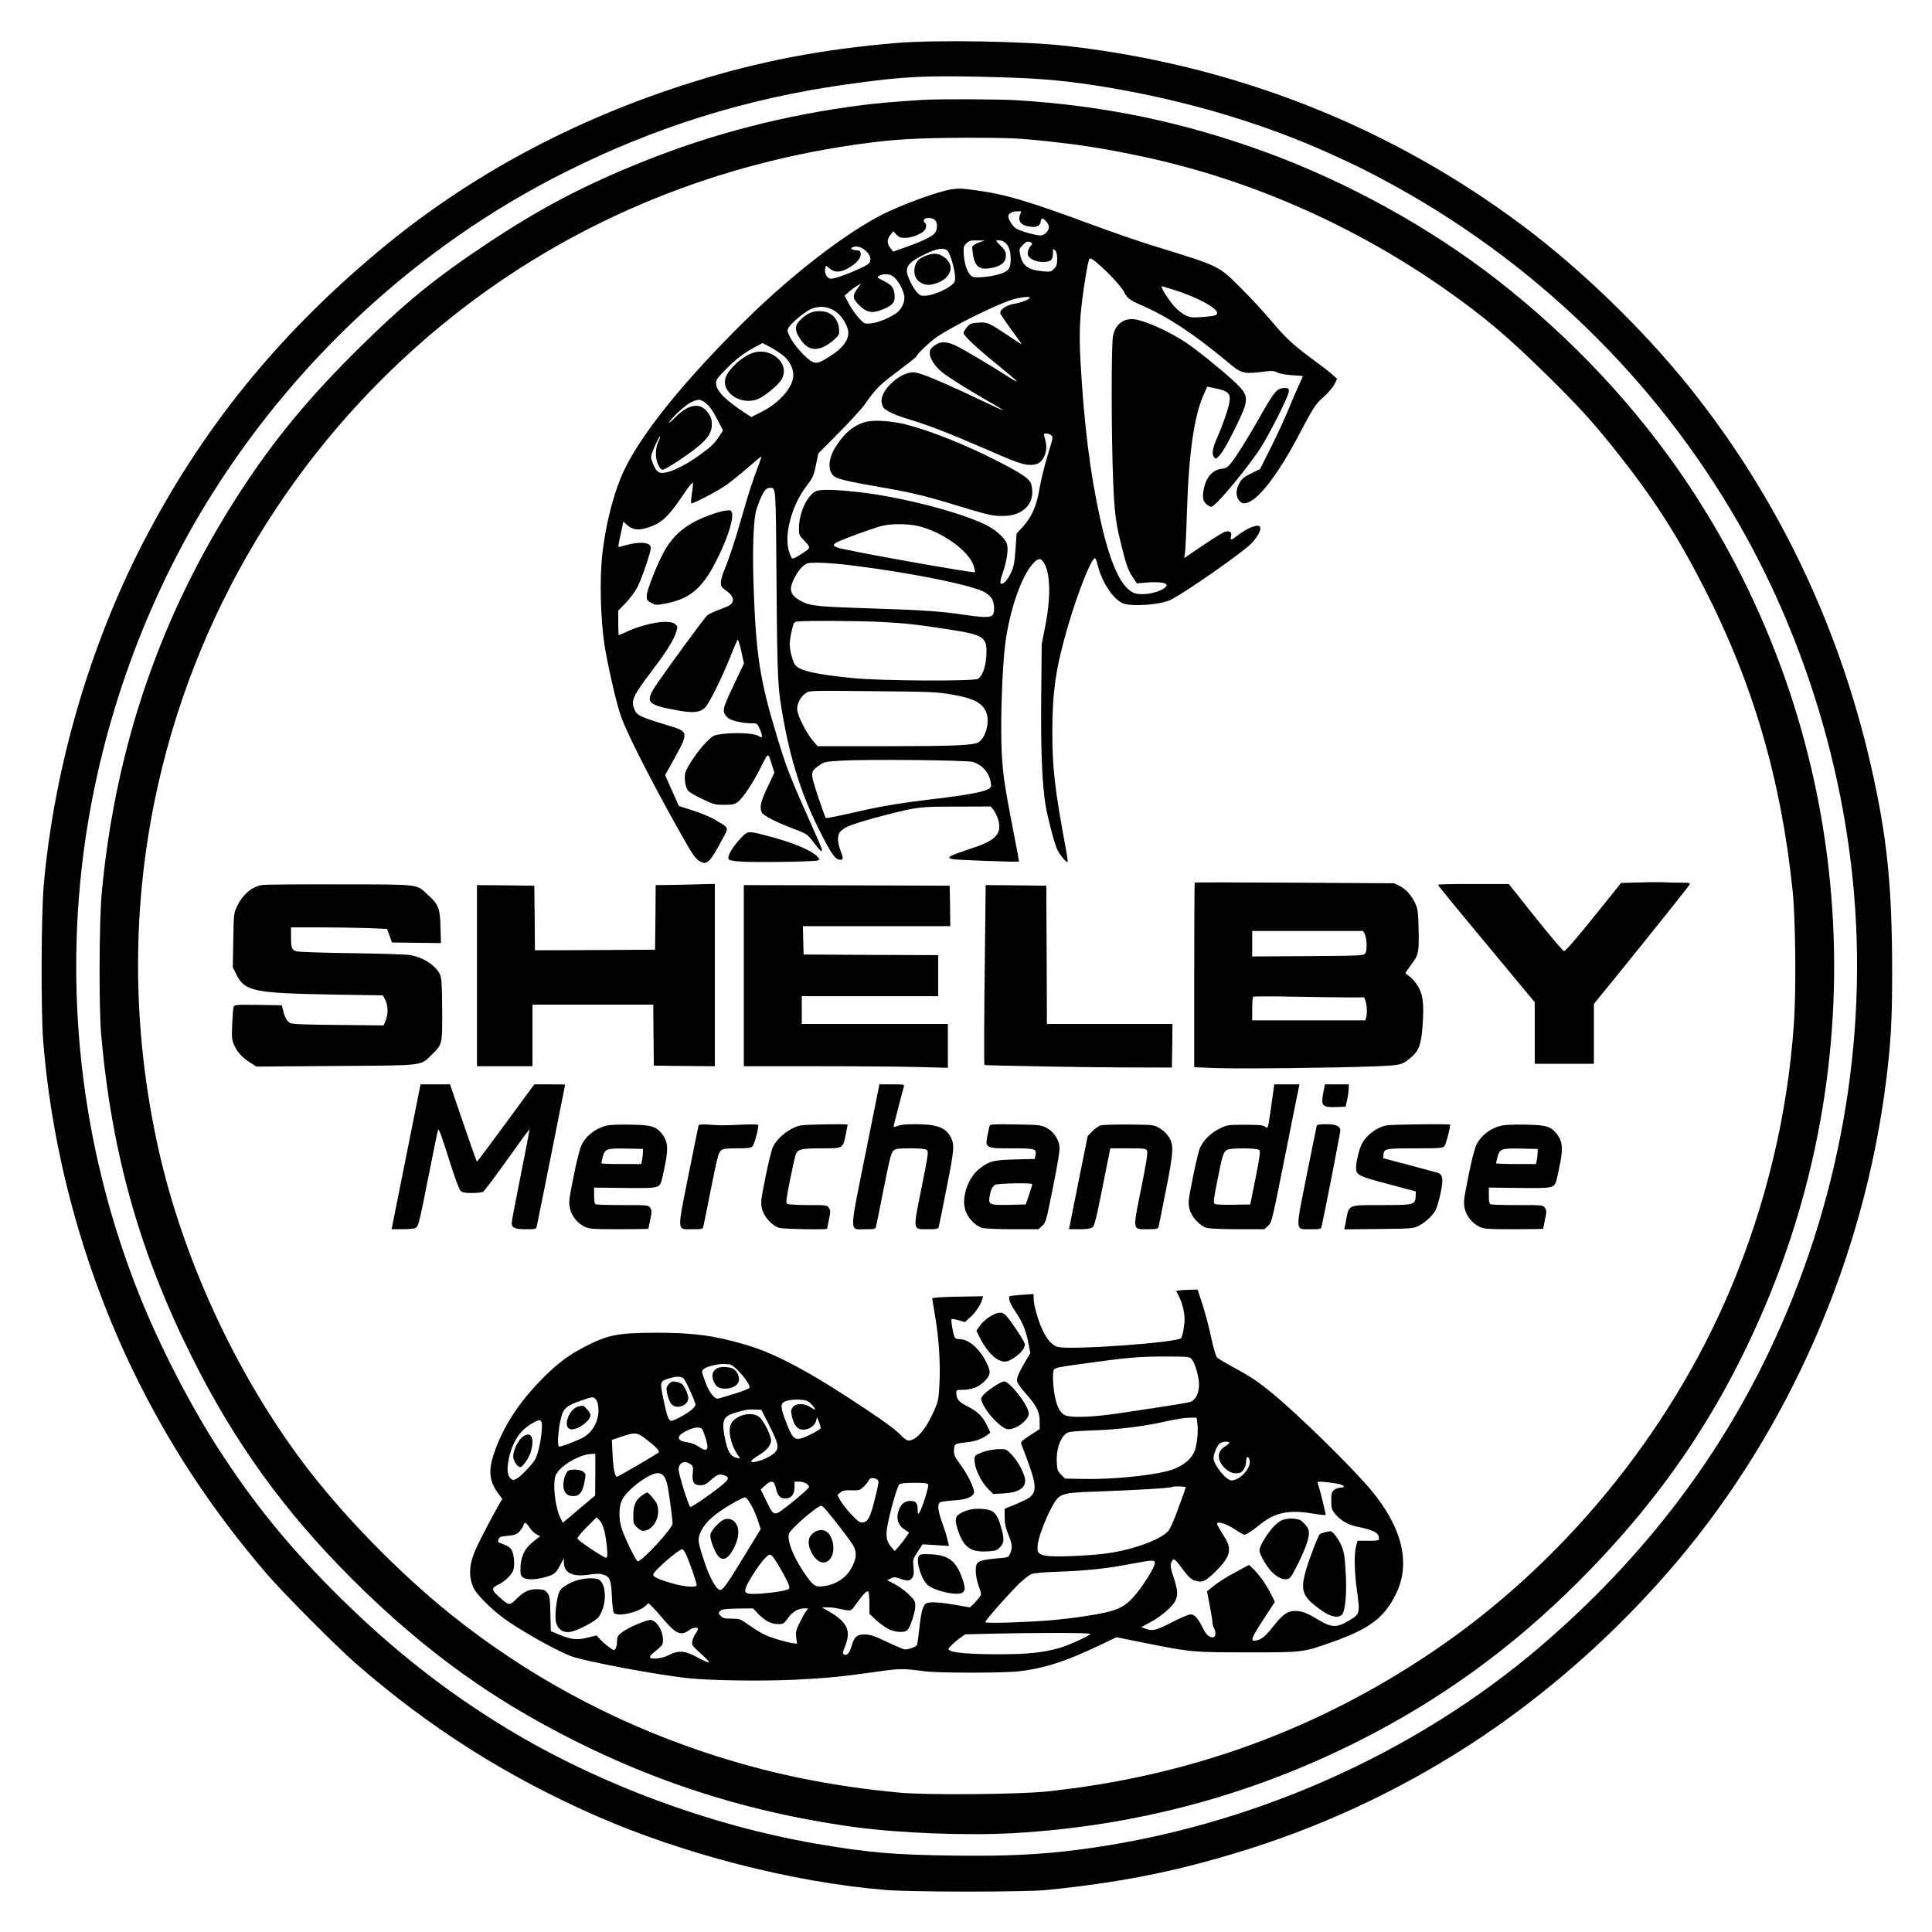 <?xml version="1.0" standalone="no"?>
<!DOCTYPE svg PUBLIC "-//W3C//DTD SVG 20010904//EN"
 "http://www.w3.org/TR/2001/REC-SVG-20010904/DTD/svg10.dtd">
<svg version="1.0" xmlns="http://www.w3.org/2000/svg"
 width="1600pt" height="1600pt" viewBox="0 0 1600 1600"
 preserveAspectRatio="xMidYMid meet">
<g transform="translate(0,1600) scale(0.1,-0.1)"
fill="#000000" stroke="none">
<path d="M7425 15644 c-614 -51 -1141 -152 -1695 -326 -978 -306 -1853 -777
-2595 -1398 -847 -708 -1470 -1482 -1956 -2425 -439 -855 -728 -1850 -816
-2815 -22 -244 -25 -1052 -5 -1305 75 -930 332 -1873 743 -2725 297 -613 655
-1157 1113 -1690 133 -154 570 -594 728 -732 605 -529 1244 -935 1983 -1261
731 -322 1643 -556 2410 -619 217 -18 1162 -18 1335 0 591 60 1037 147 1554
303 688 206 1334 504 1936 892 631 407 1225 930 1726 1522 935 1105 1551 2520
1734 3984 39 309 50 502 50 896 0 718 -42 1127 -176 1715 -267 1168 -780 2235
-1508 3140 -381 473 -879 956 -1357 1317 -1106 833 -2397 1344 -3799 1503
-343 39 -1074 51 -1405 24z m865 -284 c348 -10 560 -30 890 -85 649 -109 1280
-297 1825 -543 213 -96 281 -130 445 -217 1235 -658 2254 -1642 2946 -2845
513 -892 845 -1928 948 -2960 133 -1323 -111 -2691 -701 -3920 -438 -913
-1063 -1718 -1874 -2415 -1058 -909 -2436 -1515 -3849 -1695 -316 -40 -595
-53 -1030 -47 -489 6 -703 25 -1130 98 -878 151 -1811 498 -2560 953 -497 301
-933 643 -1369 1071 -418 411 -721 780 -1021 1245 -239 370 -491 861 -658
1280 -461 1158 -619 2409 -462 3645 130 1013 482 2024 1007 2888 720 1185
1766 2153 2988 2764 740 371 1494 606 2311 722 492 70 675 79 1294 61z"/>
<path d="M7645 15173 c-236 -15 -365 -26 -501 -43 -636 -81 -1230 -233 -1810
-465 -497 -199 -865 -392 -1304 -685 -424 -282 -671 -483 -1044 -850 -421
-414 -712 -765 -998 -1205 -652 -1002 -1031 -2100 -1145 -3315 -22 -233 -25
-956 -5 -1180 88 -986 319 -1806 757 -2680 351 -701 762 -1269 1319 -1825 496
-495 985 -870 1536 -1177 833 -465 1677 -748 2620 -878 380 -52 937 -73 1330
-51 1003 58 1961 313 2850 762 680 342 1274 773 1820 1319 695 694 1182 1414
1555 2301 939 2231 696 4781 -648 6794 -421 630 -962 1208 -1582 1690 -556
432 -1232 805 -1905 1052 -680 250 -1341 388 -2070 433 -149 9 -649 11 -775 3z
m925 -332 c365 -37 572 -69 908 -141 879 -189 1740 -569 2494 -1098 315 -222
508 -384 822 -692 276 -271 388 -394 580 -634 310 -388 514 -704 737 -1141
408 -796 640 -1593 735 -2515 24 -238 30 -822 10 -1100 -52 -754 -232 -1502
-529 -2205 -508 -1199 -1394 -2275 -2472 -3000 -960 -646 -2019 -1029 -3185
-1151 -232 -25 -997 -31 -1220 -10 -586 55 -1095 161 -1620 336 -765 256
-1469 638 -2089 1134 -440 352 -919 844 -1241 1276 -557 747 -988 1687 -1189
2590 -223 1004 -224 2028 -1 3015 344 1527 1207 2899 2440 3877 950 754 2089
1240 3325 1419 312 45 488 56 915 58 314 1 421 -3 580 -18z"/>
<path d="M7885 14433 c-109 -15 -411 -125 -581 -211 -308 -158 -745 -495
-1128 -872 -502 -494 -860 -936 -1006 -1242 -97 -204 -172 -520 -190 -793 -14
-224 1 -528 35 -710 38 -205 93 -438 127 -535 51 -145 241 -520 485 -955 111
-198 133 -229 174 -251 56 -28 78 -6 182 187 54 100 58 89 -58 158 -39 24
-121 58 -187 79 l-116 37 -20 45 c-11 25 -37 82 -57 128 l-37 83 72 129 c124
223 123 231 -36 279 -245 74 -268 85 -290 136 -30 74 -14 110 144 318 121 159
184 260 203 326 12 42 12 45 -12 64 -47 39 -238 8 -398 -64 -35 -16 -65 -29
-67 -29 -2 0 -4 46 -4 102 l0 101 64 66 c35 37 78 95 96 131 37 73 110 289
110 324 0 45 -88 54 -207 21 -28 -8 -54 -15 -58 -15 -7 0 -5 14 22 138 l15 72
33 -29 c45 -39 89 -45 164 -22 123 38 175 87 321 306 30 44 56 73 58 66 2 -7
-1 -47 -8 -88 -6 -41 -9 -77 -6 -81 10 -9 228 105 298 156 33 24 110 86 170
138 60 52 111 94 113 94 3 0 -7 -30 -21 -67 -50 -130 -85 -239 -139 -428 -55
-194 -108 -355 -151 -457 -13 -32 -24 -73 -24 -93 0 -31 6 -40 45 -67 70 -50
73 -103 7 -131 -20 -8 -62 -25 -93 -37 -31 -12 -65 -29 -75 -39 -22 -21 -297
-395 -401 -546 -120 -173 -108 -190 169 -240 122 -22 176 -15 218 26 34 35
135 237 210 424 28 72 55 133 59 138 4 4 17 -39 30 -95 l22 -103 -69 -145
c-97 -203 -107 -233 -93 -268 7 -15 24 -35 39 -44 35 -20 120 -38 183 -38 49
0 50 -1 69 -42 11 -24 20 -51 20 -61 0 -17 -2 -17 -32 0 -41 21 -183 28 -292
15 -77 -10 -80 -12 -133 -64 -68 -66 -170 -216 -179 -263 -9 -51 4 -123 28
-147 11 -11 63 -41 116 -66 91 -44 102 -47 179 -47 67 0 87 4 110 21 43 31
126 155 193 288 66 131 59 130 95 14 l18 -57 -56 -119 c-58 -120 -69 -171 -47
-213 13 -23 121 -79 245 -126 129 -49 132 -50 187 -125 52 -69 75 -86 62 -45
-3 12 -34 83 -67 157 -203 456 -219 497 -302 770 -142 465 -175 680 -194 1245
-11 303 -1 567 24 638 45 131 73 177 109 177 54 -1 50 43 57 -802 7 -828 9
-854 60 -1133 71 -385 177 -689 350 -1007 58 -108 84 -138 116 -138 28 0 29
10 3 78 -27 72 -27 133 3 159 12 11 33 26 46 33 40 21 194 68 339 104 256 64
266 66 573 66 l284 1 23 -28 c12 -15 30 -53 39 -83 32 -111 -19 -169 -204
-230 -210 -70 -231 -81 -175 -95 27 -7 544 -26 550 -20 2 1 -15 97 -38 211
-88 452 -101 542 -107 779 -6 243 9 634 32 814 36 277 133 558 230 664 47 51
68 49 99 -10 45 -89 47 -286 4 -499 l-31 -159 -4 -415 c-5 -456 7 -748 37
-924 20 -114 67 -292 94 -358 16 -38 72 -108 86 -108 4 0 -1 46 -12 103 -95
514 -113 673 -113 987 1 331 30 525 130 867 79 271 189 550 221 560 6 2 16
-19 22 -47 33 -143 123 -284 206 -324 69 -33 318 -16 404 28 128 65 605 399
670 470 49 54 77 107 68 131 -12 31 -106 -5 -197 -77 -46 -35 -52 -35 -44 2 8
35 -9 46 -51 36 -14 -4 -95 -54 -181 -112 l-156 -106 7 44 c3 23 11 180 16
348 15 477 60 791 140 966 l28 62 67 -14 c111 -23 130 -44 115 -125 -11 -54
-59 -193 -100 -284 -38 -85 -46 -133 -27 -160 15 -19 16 -19 51 18 41 44 189
337 207 410 19 79 3 113 -99 206 -108 99 -306 258 -392 315 -121 81 -289 159
-395 186 -104 26 -183 -23 -207 -128 -16 -69 -15 -821 1 -1217 11 -258 21
-334 71 -535 38 -152 54 -196 93 -253 l32 -48 87 7 c138 10 196 -11 136 -50
-71 -45 -200 -61 -257 -32 -104 54 -190 249 -270 611 -83 375 -134 785 -162
1290 -14 248 -8 379 26 615 28 188 41 250 54 250 33 0 246 -211 279 -276 28
-55 46 -69 150 -114 208 -90 427 -234 695 -457 136 -113 135 -113 348 -87 33
4 56 1 79 -11 19 -10 68 -19 121 -22 49 -3 89 -7 89 -8 0 -2 -15 -36 -34 -76
-19 -41 -58 -132 -87 -203 -29 -71 -93 -210 -143 -310 l-91 -181 -62 -30 c-76
-37 -89 -49 -114 -96 -25 -50 -24 -100 2 -133 26 -33 54 -33 110 2 92 59 235
256 368 507 139 264 152 285 224 349 38 34 77 79 89 105 l21 44 -40 36 c-22
20 -93 75 -159 123 -162 119 -228 180 -347 322 -55 66 -166 186 -246 266 -194
193 -166 180 -731 355 -118 36 -343 114 -500 172 -532 197 -723 254 -968 287
-111 16 -138 17 -197 9z m562 -213 c-18 -48 6 -83 66 -94 64 -13 101 0 105 37
2 15 7 27 12 27 17 0 49 -36 56 -62 7 -33 -32 -78 -69 -78 -42 0 -177 39 -206
60 -26 18 -61 74 -61 98 0 22 33 42 70 42 l38 0 -11 -30z m-699 -48 c17 -22
15 -73 -4 -100 -20 -29 -102 -69 -238 -117 l-109 -39 -23 30 c-30 37 -30 71 0
109 l24 30 26 -28 c21 -22 33 -27 73 -27 48 0 123 28 155 57 20 17 24 58 8 68
-18 11 -11 34 13 38 31 6 60 -2 75 -21z m357 -181 c-28 -10 -51 -25 -53 -34
-2 -9 2 -42 7 -73 18 -96 57 -122 153 -103 82 16 118 48 118 101 0 35 -7 47
-44 84 -43 43 -43 44 -17 44 62 0 101 -58 101 -150 0 -77 -11 -97 -63 -120
-62 -27 -219 -47 -252 -32 -37 17 -67 91 -73 179 -4 66 -3 73 21 97 23 23 34
26 89 25 l63 -1 -50 -17z m434 0 c12 -8 12 -12 -2 -26 -20 -20 -31 -59 -23
-80 11 -29 69 -55 123 -55 64 0 83 17 83 73 0 39 1 40 18 24 12 -13 17 -34 17
-72 0 -43 -5 -59 -25 -80 -24 -26 -29 -27 -93 -22 -126 11 -173 48 -191 150
-6 33 -3 41 23 67 31 31 46 36 70 21z m-1388 -54 c43 -29 64 -66 56 -99 -5
-20 -24 -33 -89 -63 -111 -51 -216 -87 -241 -83 -29 4 -52 48 -43 82 l7 27 30
-25 c41 -35 90 -34 155 4 66 37 106 84 102 119 -3 22 -8 26 -40 29 -38 3 -50
16 -25 25 27 11 56 6 88 -16z m689 -7 c26 -14 70 -161 70 -234 0 -28 -7 -40
-33 -60 -52 -40 -147 -79 -202 -84 -44 -4 -53 -1 -77 23 -37 37 -88 141 -88
180 0 46 29 76 109 119 120 63 180 78 221 56z m-453 -213 c47 -26 102 -126
103 -185 0 -45 -32 -103 -72 -129 -62 -41 -153 -77 -206 -81 -53 -5 -53 -5
-101 46 -26 29 -62 81 -81 117 l-35 66 40 36 c22 19 53 41 68 49 l28 15 -31
-42 c-43 -60 -40 -83 20 -141 63 -60 109 -66 201 -26 74 31 93 57 87 118 -6
60 -23 81 -96 117 -53 26 -53 27 -30 39 29 17 76 17 105 1z m2349 -122 c188
-61 344 -146 344 -188 0 -19 -26 -26 -131 -33 -77 -6 -92 -4 -133 16 -26 12
-68 46 -94 76 -57 67 -116 164 -99 164 2 0 53 -16 113 -35z m-1206 -60 c0 -12
-80 -44 -125 -50 -71 -10 -131 -52 -120 -83 3 -7 37 -58 77 -114 40 -55 80
-110 88 -121 18 -26 19 -26 -100 53 -163 109 -173 113 -247 108 -59 -4 -69 -7
-94 -36 -16 -18 -29 -40 -29 -50 0 -22 110 -125 293 -273 81 -66 147 -122 147
-125 0 -7 -34 12 -113 63 -113 72 -313 191 -380 225 -83 42 -140 44 -190 5
-30 -23 -37 -34 -37 -63 0 -43 43 -108 103 -157 48 -40 227 -152 394 -247 62
-35 111 -65 109 -67 -2 -2 -75 31 -162 73 -242 116 -434 200 -508 224 -58 19
-73 21 -113 11 -105 -27 -223 -148 -223 -229 0 -18 7 -43 15 -55 18 -29 102
-67 220 -102 142 -42 341 -119 598 -231 274 -120 341 -144 396 -144 57 0 86
14 109 52 28 47 34 95 18 156 -14 51 -14 52 8 52 12 0 31 -6 41 -14 18 -13 17
-19 -29 -167 -26 -85 -56 -208 -67 -274 -24 -144 -63 -234 -138 -317 l-52 -57
-9 -131 c-8 -108 -14 -142 -36 -191 -29 -63 -70 -107 -87 -90 -6 6 0 38 17 86
37 106 50 206 32 248 -18 45 -92 110 -167 148 -213 107 -712 236 -1063 274
-217 24 -325 24 -359 2 -69 -45 -126 -173 -130 -290 -2 -63 0 -68 34 -104 68
-73 68 -67 -10 -118 -38 -26 -74 -44 -79 -41 -6 3 -17 27 -26 53 -46 133 17
379 136 538 61 81 66 91 87 192 l18 88 169 170 c93 94 189 199 214 234 96 136
123 163 275 276 85 64 155 119 155 124 0 15 112 122 171 162 130 88 473 259
614 305 62 21 155 32 155 19z m-1634 -100 c53 -26 102 -89 124 -157 23 -75
-27 -153 -146 -228 -93 -59 -109 -63 -150 -44 -47 23 -148 135 -181 201 -25
52 -25 57 -11 82 24 40 145 138 191 155 63 22 116 19 173 -9z m-406 -383 c50
-42 79 -101 80 -158 0 -98 -110 -227 -263 -305 l-85 -43 -58 38 c-164 109
-234 181 -234 243 0 28 12 45 83 116 88 89 146 132 242 184 l60 32 66 -35 c37
-20 86 -52 109 -72z m-660 -379 c42 -29 68 -64 114 -153 l44 -85 -33 -50 c-40
-61 -67 -86 -170 -160 -92 -66 -194 -119 -257 -135 -66 -17 -90 -3 -118 65
-21 51 -22 61 -10 94 20 56 62 142 67 137 2 -2 -3 -19 -12 -37 -28 -53 -31
-138 -7 -192 14 -32 27 -47 40 -47 22 0 199 115 287 187 87 71 120 122 120
187 0 41 -6 61 -28 93 -65 94 -160 82 -277 -36 -33 -32 -55 -50 -49 -39 20 38
134 143 179 165 54 27 78 28 110 6z m1772 -1029 c198 -45 425 -208 462 -332 7
-26 12 -49 10 -51 -9 -10 -1090 183 -1142 205 -41 17 -35 29 27 56 62 27 252
96 326 118 77 24 222 25 317 4z m-526 -329 c495 -63 980 -162 1081 -221 24
-14 50 -39 60 -57 19 -38 22 -110 3 -131 -17 -22 -82 -20 -238 3 -176 27 -342
39 -732 51 -467 15 -533 21 -604 56 -68 33 -96 65 -96 109 0 46 55 149 98 185
35 29 40 30 133 30 53 0 186 -11 295 -25z m209 -465 c199 -10 298 -20 555 -60
315 -48 338 -63 328 -224 -6 -94 -33 -167 -70 -188 -37 -21 -810 -17 -1033 6
-314 31 -449 63 -481 111 -21 32 -44 121 -44 170 0 22 7 72 17 112 16 68 18
72 47 76 65 8 490 6 681 -3z m605 -603 c177 -31 249 -70 279 -150 29 -76 -5
-204 -64 -243 -41 -27 -192 -33 -777 -34 l-556 0 -42 48 c-50 58 -119 194
-127 249 -7 50 25 113 72 144 29 20 40 20 555 15 497 -5 532 -6 660 -29z m167
-557 c65 -19 119 -72 139 -134 9 -30 14 -61 11 -70 -14 -37 -142 -64 -497
-106 -221 -26 -390 -53 -539 -86 -64 -15 -163 -37 -220 -49 -58 -13 -108 -22
-112 -19 -4 2 -33 83 -65 180 -66 200 -66 202 13 257 38 28 50 30 170 37 211
13 1051 5 1100 -10z"/>
<path d="M7678 13886 c-61 -22 -86 -44 -99 -85 -17 -57 -2 -110 40 -138 40
-27 85 -29 143 -6 54 20 87 49 104 91 19 43 -1 91 -52 126 -43 29 -80 32 -136
12z"/>
<path d="M7189 12510 c-106 -19 -196 -92 -274 -219 -64 -107 -60 -212 10 -246
39 -18 154 -43 365 -79 242 -42 371 -72 593 -140 296 -90 332 -99 417 -99 179
-2 282 112 240 263 -12 44 -78 89 -282 193 -262 134 -555 251 -753 301 -111
28 -246 39 -316 26z"/>
<path d="M6741 13419 c-29 -6 -60 -22 -90 -47 -73 -62 -77 -100 -23 -181 55
-82 116 -100 200 -60 24 12 62 39 84 60 39 37 40 41 36 87 -10 106 -93 162
-207 141z"/>
<path d="M6228 13075 c-83 -30 -184 -122 -215 -193 -54 -127 128 -250 272
-183 53 25 154 108 182 150 88 130 -77 285 -239 226z"/>
<path d="M10589 12775 c-30 -16 -77 -86 -174 -260 -86 -152 -178 -298 -221
-351 -28 -35 -40 -42 -79 -47 -79 -8 -136 -82 -150 -193 -8 -57 2 -85 40 -110
23 -15 26 -15 49 3 66 52 293 331 384 471 77 120 232 428 235 467 2 27 -1 30
-28 32 -16 2 -42 -4 -56 -12z"/>
<path d="M5995 11769 c-22 -4 -74 -19 -115 -34 -183 -66 -291 -150 -372 -288
-59 -101 -151 -331 -152 -381 -1 -35 3 -40 38 -59 39 -20 41 -20 125 -4 221
45 324 147 463 458 76 171 103 299 65 312 -7 2 -30 0 -52 -4z"/>
<path d="M6125 9048 c-62 -69 -101 -137 -92 -161 4 -11 30 -17 99 -22 117 -9
617 -1 641 9 17 8 17 10 -4 32 -52 55 -216 122 -441 179 -137 35 -137 35 -203
-37z"/>
<path d="M9894 8691 c-2 -2 -4 -347 -4 -767 l0 -762 168 -7 c175 -8 997 1
1332 14 213 9 222 11 297 75 65 57 82 102 94 259 14 189 3 272 -47 343 -20 30
-50 62 -65 71 -16 10 -29 21 -29 25 0 4 22 36 49 72 60 79 64 100 59 302 -3
128 -7 156 -25 197 -33 72 -78 123 -131 149 l-47 23 -823 5 c-453 3 -826 3
-828 1z m1407 -423 c19 -36 23 -140 6 -163 -15 -19 -29 -20 -476 -23 l-461 -3
0 105 0 106 460 0 459 0 12 -22z m-145 -528 l142 0 11 -31 c12 -35 14 -101 5
-136 l-6 -23 -469 0 -469 0 0 93 c0 52 3 97 8 102 4 4 148 5 321 1 173 -3 378
-6 457 -6z"/>
<path d="M13585 8692 l-160 -4 -157 -196 c-182 -228 -298 -364 -315 -369 -6
-2 -112 122 -235 276 l-223 280 -292 0 c-161 1 -293 -2 -293 -6 0 -9 83 -110
507 -620 l293 -353 0 -255 0 -255 245 0 245 0 0 248 0 248 162 199 c324 400
620 770 629 788 9 16 3 17 -74 17 -46 0 -104 1 -128 3 -24 2 -116 2 -204 -1z"/>
<path d="M2175 8671 c-88 -11 -168 -80 -217 -187 -21 -45 -23 -65 -26 -272
l-4 -223 27 -54 c71 -146 139 -160 823 -172 l393 -6 20 -38 c23 -47 25 -115 3
-170 l-17 -41 -376 4 c-281 2 -382 6 -398 16 -27 15 -43 42 -58 102 l-11 45
-196 3 c-179 2 -196 1 -203 -15 -4 -10 -9 -74 -12 -143 -5 -111 -3 -131 14
-170 27 -62 67 -107 132 -148 l54 -35 656 5 c748 5 700 -1 798 95 87 85 86 81
85 370 -1 192 -5 261 -16 287 -32 76 -133 145 -247 166 -30 6 -245 13 -479 16
-234 3 -441 10 -461 15 -43 11 -49 24 -49 127 l0 72 233 0 c129 0 308 -3 399
-6 l164 -7 20 -56 20 -56 203 -3 203 -2 -4 132 c-4 157 -16 186 -102 265 -103
94 -50 88 -726 89 -327 1 -617 -1 -645 -5z"/>
<path d="M5593 8672 l-163 -2 -2 -268 -3 -267 -497 -3 -498 -2 -2 267 -3 268
-237 3 -238 2 0 -750 0 -750 230 0 230 0 0 255 0 255 500 0 500 0 2 -252 3
-253 253 -3 252 -2 0 755 0 755 -82 -2 c-46 -2 -156 -4 -245 -6z"/>
<path d="M6160 7920 l0 -750 613 0 c336 0 717 -3 845 -7 l232 -6 0 181 0 182
-605 0 -605 0 0 115 0 115 565 0 565 0 0 170 0 170 -557 2 -558 3 -3 118 -3
117 611 0 610 0 -2 168 -3 167 -852 3 -853 2 0 -750z"/>
<path d="M8157 8144 c-7 -539 -9 -964 -4 -964 42 -5 871 -20 1157 -20 l395 -1
3 180 2 181 -520 0 -520 0 -2 573 -3 572 -251 3 -251 2 -6 -526z"/>
<path d="M3363 6420 l-120 -600 89 0 c49 0 98 4 108 10 26 14 30 31 110 435
39 198 74 368 78 379 6 13 31 -57 87 -234 50 -160 87 -260 99 -272 15 -14 36
-18 94 -18 40 0 82 4 92 10 10 5 100 125 200 265 100 141 184 255 185 253 2
-2 -30 -169 -71 -373 -41 -203 -75 -383 -76 -399 -2 -44 23 -56 119 -56 77 0
83 1 88 23 6 23 235 1170 235 1174 0 2 -57 3 -127 3 l-128 0 -235 -320 c-129
-176 -237 -320 -240 -320 -3 0 -54 144 -114 320 l-109 320 -122 0 -122 0 -120
-600z"/>
<path d="M7167 6443 c-136 -678 -135 -623 -2 -623 79 0 85 1 90 23 3 12 32
155 64 317 50 251 62 297 81 312 19 15 42 18 139 18 81 0 123 -4 135 -13 17
-12 15 -29 -42 -313 -73 -362 -76 -344 53 -344 71 0 84 3 89 18 3 9 33 157 66
327 65 329 67 356 29 425 -42 75 -116 100 -296 100 -68 0 -116 -5 -138 -14
-19 -8 -35 -11 -35 -6 0 7 71 282 86 333 5 15 -4 17 -99 17 l-104 0 -116 -577z"/>
<path d="M10529 6850 c-12 -94 -26 -176 -30 -182 -6 -9 -12 -8 -25 3 -13 11
-51 14 -163 14 -145 0 -147 0 -213 -33 -69 -34 -124 -87 -158 -152 -10 -19
-37 -129 -60 -245 -39 -194 -41 -214 -30 -263 15 -68 84 -144 145 -161 23 -6
131 -11 257 -11 l218 0 31 28 c31 28 32 32 140 572 60 300 111 557 115 573 l6
27 -105 0 -104 0 -24 -170z m-100 -374 c10 -12 3 -61 -31 -233 l-44 -218 -139
-2 c-77 -2 -147 1 -155 7 -13 8 -10 35 23 200 42 210 49 233 81 248 34 17 251
15 265 -2z"/>
<path d="M10961 6963 c-24 -123 -14 -135 106 -131 l77 3 13 60 c7 33 12 75 13
93 l0 32 -99 0 -98 0 -12 -57z"/>
<path d="M5033 6680 c-95 -20 -179 -83 -217 -163 -15 -32 -41 -133 -66 -262
-39 -193 -41 -214 -30 -263 14 -64 65 -126 125 -153 35 -16 70 -19 283 -19
133 0 242 2 242 4 0 3 7 37 15 77 14 65 14 74 0 95 -15 24 -16 24 -224 24
-115 0 -216 3 -225 6 -12 5 -16 21 -16 73 l0 66 251 -3 c279 -3 288 -2 308 60
5 18 20 84 32 147 24 128 18 179 -27 239 -49 63 -91 76 -259 78 -82 2 -169 -1
-192 -6z m291 -231 c-1 -19 -4 -48 -8 -62 l-6 -27 -165 0 c-91 0 -165 3 -165
6 0 3 5 25 11 50 18 70 32 75 194 72 l140 -3 -1 -36z"/>
<path d="M5785 6678 c-2 -7 -40 -193 -84 -413 -95 -476 -97 -445 34 -445 79 0
85 1 90 23 3 12 32 155 64 317 50 251 62 297 81 312 18 15 41 18 135 18 95 0
114 3 128 18 14 15 47 138 47 174 0 7 -46 8 -137 4 -163 -7 -164 -7 -271 0
-63 4 -83 2 -87 -8z"/>
<path d="M6627 6679 c-88 -21 -185 -96 -225 -176 -11 -21 -39 -132 -62 -248
-39 -194 -41 -214 -30 -263 15 -68 84 -144 145 -161 37 -10 395 -16 395 -7 0
3 7 37 15 77 14 65 14 74 0 95 -15 24 -19 24 -173 24 -86 0 -164 5 -172 10
-13 8 -10 35 23 200 21 105 43 202 49 215 17 38 49 45 212 45 181 0 176 -3
200 114 9 43 16 80 16 82 0 8 -356 2 -393 -7z"/>
<path d="M8196 6678 c-3 -7 -9 -37 -15 -66 -25 -122 -25 -122 198 -122 197 0
208 -3 196 -59 l-6 -29 -162 -4 c-178 -4 -216 -14 -297 -78 -89 -71 -144 -220
-120 -327 15 -69 83 -145 145 -162 23 -6 130 -11 252 -11 l213 0 31 28 c30 27
33 37 90 323 43 214 57 306 53 336 -9 65 -53 126 -110 154 -46 23 -61 24 -256
27 -167 3 -209 1 -212 -10z m353 -485 c0 -5 -12 -44 -27 -88 l-27 -80 -133 -3
c-165 -3 -177 1 -167 66 8 52 21 81 44 99 18 14 311 19 310 6z"/>
<path d="M9115 6680 c-17 -5 -48 -27 -69 -49 l-38 -39 -78 -386 -77 -386 86 0
c60 0 93 5 107 15 18 12 31 64 85 335 l64 320 147 0 c134 0 148 -2 157 -19 8
-14 -4 -94 -48 -312 -72 -356 -75 -339 54 -339 71 0 84 3 89 18 3 9 30 145 61
302 65 326 68 380 22 448 -14 23 -48 54 -74 69 -48 28 -48 28 -253 30 -113 1
-219 -2 -235 -7z"/>
<path d="M10905 6678 c-2 -7 -40 -193 -84 -413 -95 -476 -97 -445 34 -445 79
0 85 1 90 23 19 80 155 775 155 794 0 37 -36 53 -118 53 -49 0 -74 -4 -77 -12z"/>
<path d="M11483 6680 c-84 -17 -169 -81 -207 -157 -20 -41 -46 -147 -46 -194
0 -60 22 -71 270 -136 l225 -60 -1 -38 c-3 -73 -12 -75 -283 -75 -281 0 -268
5 -293 -123 l-15 -78 286 3 c278 3 287 4 331 27 56 29 116 85 140 131 10 20
28 82 40 138 24 110 19 152 -18 168 -10 3 -116 32 -237 64 l-220 58 2 28 c4
51 17 54 263 54 204 0 228 2 242 18 12 13 48 148 48 178 0 8 -486 2 -527 -6z"/>
<path d="M12443 6680 c-95 -20 -179 -83 -217 -163 -15 -32 -41 -133 -66 -262
-39 -193 -41 -214 -30 -263 14 -64 65 -126 125 -153 35 -16 70 -19 283 -19
133 0 242 2 242 4 0 3 7 37 15 77 14 65 14 74 0 95 -15 24 -16 24 -224 24
-115 0 -216 3 -225 6 -12 5 -16 21 -16 73 l0 66 251 -3 c279 -3 288 -2 308 60
5 18 20 84 32 147 24 128 18 179 -27 239 -49 63 -91 76 -259 78 -82 2 -169 -1
-192 -6z m291 -231 c-1 -19 -4 -48 -8 -62 l-6 -27 -165 0 c-91 0 -165 3 -165
6 0 3 5 25 11 50 18 70 32 75 194 72 l140 -3 -1 -36z"/>
<path d="M9763 5313 l-23 -4 22 -42 c29 -58 48 -132 48 -195 0 -52 -17 -140
-29 -154 -31 -36 -887 -98 -1013 -74 -50 9 -94 56 -134 141 -37 77 -74 209
-74 263 l0 35 -96 -6 c-54 -4 -99 -9 -102 -11 -15 -16 2 -63 51 -134 57 -84
87 -158 108 -276 l12 -63 -36 -59 c-59 -98 -80 -149 -74 -176 4 -13 34 -56 68
-94 93 -105 119 -155 119 -234 l0 -65 -80 -52 c-77 -51 -79 -54 -69 -80 124
-320 133 -378 65 -435 -12 -9 -63 -34 -113 -55 l-93 -38 0 -68 c0 -53 7 -86
30 -144 34 -84 36 -109 16 -157 -14 -34 -15 -34 -98 -41 -112 -9 -160 -21
-175 -41 -20 -28 -15 -113 12 -188 24 -68 24 -70 5 -95 -10 -14 -32 -39 -48
-55 l-30 -28 -119 21 c-118 21 -207 27 -238 15 -29 -12 -45 -61 -60 -197 -8
-74 -17 -141 -20 -149 -6 -15 -66 -38 -100 -38 -10 0 -76 28 -147 61 -106 51
-139 62 -183 63 -67 1 -90 -18 -111 -91 -17 -59 -37 -85 -59 -77 -19 8 -19 13
5 74 50 127 16 198 -139 287 l-56 32 45 0 c25 0 65 -4 90 -10 115 -24 103 -27
150 37 64 89 92 116 102 102 4 -7 8 -51 8 -98 l0 -84 53 -51 c30 -27 76 -61
103 -75 58 -29 135 -34 159 -9 24 24 65 148 65 198 0 41 -5 49 -53 96 -29 29
-82 67 -116 85 l-63 34 29 14 c25 13 33 13 74 -1 64 -23 86 -21 105 8 12 19
14 38 9 87 -6 62 -6 64 34 126 l41 63 110 -7 109 -7 -14 59 c-8 33 -28 96 -45
142 -32 88 -38 143 -17 159 6 6 56 13 111 17 97 6 140 20 166 50 10 14 10 24
-5 64 -23 62 -64 134 -114 201 -33 44 -41 63 -41 97 0 23 6 46 13 52 6 5 46
13 87 17 74 7 132 27 178 63 l24 18 -28 59 c-36 75 -79 117 -165 160 -71 36
-89 58 -89 111 0 22 4 24 46 24 78 0 133 20 180 64 59 57 63 83 25 159 -59
120 -148 196 -227 197 -21 0 -34 6 -39 18 -15 39 -32 143 -24 148 5 3 31 -2
59 -10 l51 -15 44 40 c46 42 89 107 100 150 l6 24 -178 -3 c-160 -2 -243 -8
-243 -16 0 -1 11 -69 25 -150 31 -182 44 -389 35 -561 -6 -116 -10 -138 -38
-204 -71 -165 -152 -261 -219 -261 -11 0 -35 16 -54 36 -49 51 -123 107 -294
221 -464 310 -751 464 -1001 537 -260 76 -434 99 -739 99 -307 -1 -392 -16
-565 -102 -155 -78 -248 -146 -380 -280 -192 -193 -328 -404 -399 -618 -50
-147 -39 -235 43 -342 l26 -35 -24 -40 c-51 -87 -168 -311 -196 -375 -56 -128
-61 -223 -19 -320 22 -51 140 -170 244 -248 126 -94 423 -263 557 -316 109
-44 744 -163 998 -187 188 -18 598 -23 855 -11 256 12 403 26 690 67 185 27
215 27 395 3 117 -15 649 -15 779 0 211 25 387 82 662 213 l145 69 225 -45
c392 -79 405 -80 859 -80 462 -1 459 -1 705 86 308 110 428 200 525 396 126
254 53 554 -210 867 -161 192 -611 632 -820 802 -111 91 -180 137 -320 212
-63 35 -122 70 -131 79 -10 10 -30 78 -49 167 -17 83 -50 205 -72 273 l-40
122 -67 -1 c-36 -1 -76 -4 -88 -6z m108 -571 c27 -35 59 -146 59 -208 0 -68
-28 -127 -67 -142 -26 -10 -119 -25 -608 -98 -205 -30 -382 -37 -433 -15 -42
18 -69 69 -88 168 -15 80 -18 191 -6 209 10 16 31 21 187 43 428 60 518 68
763 67 170 -1 174 -2 193 -24z m-3830 -41 c42 -2 178 -162 166 -194 -3 -7 -54
-28 -113 -46 -60 -18 -121 -37 -135 -41 -22 -7 -31 -3 -52 18 -30 32 -53 76
-78 151 -19 53 -19 56 -1 73 19 20 123 45 169 42 16 -1 35 -3 44 -3z m-378
-119 c19 -21 97 -193 97 -215 0 -8 -14 -27 -31 -41 -48 -40 -158 -99 -174 -92
-21 8 -33 43 -62 184 -29 140 -28 144 46 166 64 20 105 19 124 -2z m-729 -171
c24 -27 30 -107 12 -164 -20 -66 -52 -109 -105 -145 -42 -26 -183 -82 -210
-82 -24 0 0 223 31 286 19 39 53 61 148 94 101 35 102 35 124 11z m1755 -15
c24 -13 61 -55 61 -70 0 -3 -16 6 -36 19 -53 36 -127 35 -150 -1 -15 -22 -15
-32 -4 -81 15 -68 46 -103 92 -103 48 0 96 33 106 72 l8 32 17 -42 c10 -24 15
-47 12 -52 -8 -12 -87 -55 -138 -75 -78 -29 -96 -12 -158 157 -38 103 -36 129
11 145 49 17 145 16 179 -1z m-316 -205 c76 -151 82 -183 40 -224 -32 -30
-101 -62 -157 -73 -55 -10 -44 11 29 55 73 44 108 92 99 136 -11 54 -64 153
-95 179 -58 49 -187 22 -231 -49 -35 -55 -7 -184 58 -273 17 -23 17 -23 -12
-16 -50 12 -71 40 -93 129 -12 47 -21 107 -21 135 0 64 24 90 107 113 84 24
92 25 153 24 l55 -2 68 -134z m3543 23 c8 -55 0 -158 -17 -214 -26 -86 -111
-152 -235 -184 -162 -40 -470 -69 -691 -64 l-153 3 -32 32 c-29 29 -33 40 -36
102 -7 116 36 226 95 249 16 6 107 13 203 16 201 6 432 34 611 76 68 15 152
29 186 29 l62 1 7 -46z m-5432 10 c16 -42 -16 -239 -49 -305 -23 -43 -121
-147 -158 -166 -26 -13 -31 -13 -48 3 -28 25 -33 74 -16 159 30 143 91 238
192 296 57 33 70 35 79 13z m1353 -114 c40 -116 25 -143 -49 -92 -28 20 -61
33 -95 37 -59 8 -83 27 -66 53 18 30 114 73 153 70 34 -3 36 -6 57 -68z m-486
-29 c80 -61 116 -99 103 -110 -15 -14 -335 -201 -344 -201 -18 0 -32 71 -37
185 l-6 120 79 27 c114 38 130 37 205 -21z m4829 -30 c0 -5 -16 -18 -35 -30
-70 -41 -68 -119 5 -185 40 -36 82 -46 125 -30 22 9 45 56 45 93 0 40 16 48
28 13 21 -61 -76 -172 -150 -172 -43 0 -148 130 -148 183 0 33 24 94 47 119
17 19 83 26 83 9z m-5250 -263 l-1 -173 -101 -85 c-55 -47 -116 -98 -134 -113
l-33 -28 -19 38 c-47 92 -68 302 -37 362 38 75 198 168 293 170 l32 1 0 -172z
m789 86 c21 -15 23 -22 18 -75 -7 -75 9 -99 63 -99 32 0 48 8 90 45 52 46 70
52 114 35 37 -14 32 -32 -21 -76 -85 -71 -249 -184 -266 -184 -12 0 -97 271
-97 309 0 58 49 80 99 45z m-221 -99 c11 -13 24 -50 31 -82 13 -68 41 -277 41
-309 0 -41 -251 -314 -289 -314 -14 0 -114 208 -135 279 -23 78 -21 175 5 228
42 86 222 222 296 223 22 0 37 -8 51 -25z m1766 -28 c17 -12 16 -20 -18 -157
-38 -156 -57 -193 -101 -198 -24 -3 -39 7 -94 65 -36 38 -77 90 -91 116 l-25
48 25 19 c20 16 39 20 92 18 65 -2 70 0 103 32 19 19 37 42 41 52 6 21 42 24
68 5z m-839 -69 c13 -62 36 -88 77 -88 50 0 78 33 78 92 l0 48 38 0 c41 0 82
-23 82 -45 0 -8 -62 -63 -137 -124 -162 -128 -149 -129 -219 14 l-44 90 36 33
c50 47 76 41 89 -20z m4668 31 c44 -12 49 -29 8 -29 -16 0 -39 -9 -52 -19 -21
-17 -24 -28 -24 -88 0 -61 3 -74 29 -107 39 -51 107 -93 175 -107 151 -31 191
-52 191 -101 0 -16 -10 -18 -89 -18 l-89 0 -12 -47 c-17 -69 -14 -218 10 -382
23 -169 21 -179 -63 -229 -108 -65 -148 -64 -268 9 -84 51 -131 68 -184 68
-60 0 -99 -26 -173 -119 -75 -94 -103 -117 -149 -126 -52 -10 -43 16 61 176
l94 144 -35 70 c-40 78 -94 155 -145 204 l-34 32 -102 -55 c-101 -53 -158 -91
-216 -139 l-30 -25 22 -113 c12 -62 22 -125 22 -139 0 -14 7 -40 16 -57 17
-35 11 -72 -12 -72 -31 0 -55 22 -80 73 -43 86 -71 117 -104 117 -17 0 -84
-28 -155 -65 -130 -68 -160 -75 -222 -52 l-32 12 75 40 c87 46 184 129 208
179 23 49 20 86 -15 194 -26 82 -28 99 -18 124 15 36 26 32 67 -23 73 -98 93
-119 131 -130 58 -17 83 -6 165 74 125 124 141 182 80 283 -65 105 -69 113
-62 120 15 14 79 -8 144 -51 37 -25 73 -45 79 -45 16 0 69 35 132 86 121 99
240 123 437 89 54 -9 101 -14 104 -11 4 5 -48 216 -66 265 -4 11 8 13 69 7 41
-4 91 -12 112 -17z m-3406 -5 c6 -17 -53 -205 -74 -232 -11 -15 -12 -12 -13
21 0 59 -14 77 -61 77 -49 0 -82 -29 -100 -89 -18 -61 0 -114 51 -147 l39 -26
-28 -42 c-16 -22 -43 -57 -60 -76 l-31 -35 -30 35 c-37 43 -46 85 -32 166 18
109 83 338 100 352 10 8 53 12 124 12 90 0 110 -3 115 -16z m2133 -21 c0 -3
-27 -81 -61 -172 -38 -106 -70 -176 -86 -193 -73 -77 -327 -164 -543 -187
-150 -17 -385 -25 -453 -17 -77 10 -91 25 -83 94 12 100 122 352 172 391 45
36 91 42 374 51 273 10 561 27 569 36 7 7 111 5 111 -3z m-3622 -110 c30 -43
58 -102 81 -172 l21 -64 -135 -221 c-158 -260 -185 -296 -212 -280 -31 19 -81
113 -117 223 -58 175 -61 194 -33 255 31 67 89 125 192 192 75 49 159 93 177
94 4 0 15 -12 26 -27z m640 -74 c91 -108 212 -267 232 -305 26 -54 23 -100
-15 -173 -44 -87 -135 -147 -241 -158 -66 -7 -80 4 -156 115 -91 134 -141 265
-124 320 13 41 234 232 268 232 5 0 21 -14 36 -31z m-1833 -177 c9 -37 19
-102 22 -144 5 -66 3 -78 -9 -78 -20 0 -231 141 -236 158 -2 8 32 50 77 95
l81 81 24 -23 c15 -14 30 -48 41 -89z m-620 28 c14 -22 39 -47 57 -56 l32 -17
-23 -16 c-13 -9 -43 -34 -66 -56 -49 -46 -75 -116 -75 -201 0 -43 4 -56 22
-68 29 -20 97 -20 173 0 81 21 100 35 134 102 l30 57 1 -36 c1 -85 71 -120
205 -100 65 10 92 10 120 1 56 -18 66 -43 72 -177 3 -65 10 -126 15 -137 21
-40 204 -2 265 56 l23 22 31 -30 c17 -16 60 -64 95 -106 101 -120 147 -139
212 -87 27 21 72 26 72 8 0 -6 -9 -24 -21 -40 -11 -16 -23 -44 -26 -62 -5 -31
0 -37 72 -102 43 -38 73 -71 66 -73 -6 -2 -49 17 -95 42 -104 57 -158 61 -238
19 -51 -27 -137 -38 -155 -20 -4 5 6 20 22 34 87 72 85 69 85 115 -1 73 -44
146 -96 162 -28 8 -197 -64 -247 -105 -32 -26 -37 -36 -37 -73 0 -23 -6 -50
-13 -60 -12 -16 -15 -15 -52 12 -22 16 -55 45 -73 64 l-32 34 -73 -18 c-87
-22 -134 -17 -234 24 l-71 29 -4 144 c-3 127 -5 147 -24 172 -17 22 -30 29
-67 31 -77 5 -124 -14 -185 -75 -64 -63 -64 -63 -154 17 -58 52 -59 69 -5 95
56 26 115 82 128 122 14 45 6 136 -16 170 -15 22 -38 35 -97 56 -14 5 -16 12
-9 29 7 20 17 24 75 29 54 5 72 11 95 33 16 16 32 39 35 52 9 34 22 30 51 -16z
m1294 -218 c23 -45 91 -238 91 -258 0 -23 -95 -17 -195 11 -122 35 -165 54
-165 76 0 26 210 209 241 209 5 0 17 -17 28 -38z m788 -129 c34 -59 65 -120
68 -135 6 -25 4 -28 -33 -38 -59 -15 -177 -29 -255 -30 -80 0 -89 10 -61 73
26 57 104 174 147 220 29 31 39 36 54 28 10 -5 46 -58 80 -118z m3097 50 c-1
-28 -81 -161 -147 -243 -103 -127 -159 -153 -429 -194 -194 -30 -363 -44 -630
-53 -136 -4 -198 -3 -198 4 0 15 202 243 283 321 36 34 81 69 99 76 22 9 99
16 228 20 229 8 398 26 605 66 175 33 190 33 189 3z m-3284 -419 c57 -58 107
-84 165 -84 43 0 47 3 80 49 38 53 85 81 135 81 l32 0 -22 -32 c-12 -18 -35
-61 -52 -96 -26 -55 -30 -70 -24 -114 l7 -51 -44 6 c-25 4 -87 20 -139 37 -87
27 -129 51 -252 137 -34 24 -49 28 -107 28 -57 0 -72 4 -90 22 -18 18 -20 25
-10 37 16 19 42 23 171 25 l106 1 44 -46z m2750 -165 c0 -13 -183 -97 -260
-118 -138 -38 -262 -51 -495 -51 -227 0 -369 11 -406 30 -21 12 -21 12 12 46
18 19 51 46 73 61 l39 28 246 6 c347 8 791 8 791 -2z"/>
<path d="M5950 4673 c-50 -18 -64 -68 -35 -123 19 -36 43 -50 89 -50 66 0 116
32 116 75 0 38 -21 75 -51 91 -28 14 -90 18 -119 7z"/>
<path d="M5541 4541 c-11 -11 -21 -30 -21 -42 0 -39 22 -107 41 -128 43 -46
139 -11 139 50 0 33 -30 98 -53 118 -9 6 -31 15 -50 18 -27 4 -39 1 -56 -16z"/>
<path d="M4793 4353 c-78 -15 -136 -168 -72 -188 51 -17 169 65 169 116 0 21
-51 80 -67 78 -4 -1 -18 -4 -30 -6z"/>
<path d="M4325 4098 c-35 -27 -75 -112 -75 -159 0 -35 35 -89 59 -89 19 0 72
76 86 124 36 121 2 181 -70 124z"/>
<path d="M4712 3823 c-33 -13 -58 -112 -41 -161 13 -37 35 -52 79 -52 48 0 75
34 90 115 13 67 12 69 -10 87 -21 17 -87 24 -118 11z"/>
<path d="M5320 3617 c-55 -36 -75 -81 -75 -165 0 -71 1 -75 34 -104 27 -24 39
-29 64 -24 79 16 131 132 98 219 -11 27 -69 97 -81 97 -4 0 -22 -10 -40 -23z"/>
<path d="M10641 3418 c-32 -7 -56 -23 -90 -57 -56 -58 -121 -166 -121 -201 0
-29 57 -130 98 -173 43 -45 88 -69 124 -65 30 3 37 10 80 93 65 124 108 237
108 284 0 31 -7 49 -31 75 -16 19 -38 37 -47 40 -43 12 -81 13 -121 4z"/>
<path d="M10974 3311 c-17 -4 -36 -11 -42 -15 -14 -8 -86 -195 -118 -304 -49
-171 -27 -223 150 -342 63 -42 123 -51 150 -21 29 32 42 194 29 374 -8 122
-14 152 -37 203 -28 60 -71 115 -90 113 -6 -1 -25 -4 -42 -8z"/>
<path d="M6004 3419 c-36 -10 -110 -86 -120 -123 -7 -28 15 -101 49 -161 42
-74 96 -55 148 51 36 74 44 143 19 188 -20 38 -57 55 -96 45z"/>
<path d="M6744 3311 c-17 -11 -36 -33 -42 -50 -25 -71 49 -201 115 -201 64 0
101 83 78 173 -23 88 -83 119 -151 78z"/>
<path d="M4788 2915 c-61 -17 -127 -54 -149 -85 -20 -27 -38 -132 -39 -221 0
-94 60 -144 143 -119 69 20 192 88 214 118 65 88 70 252 11 305 -24 21 -109
22 -180 2z"/>
<path d="M8200 5098 c-30 -18 -68 -52 -84 -76 l-30 -42 23 -48 c44 -90 108
-169 156 -192 53 -26 79 -22 141 21 55 38 88 83 80 112 -6 26 -109 181 -149
226 -35 40 -68 40 -137 -1z"/>
<path d="M8229 4516 c-37 -25 -76 -57 -88 -71 -19 -25 -19 -29 -6 -62 35 -84
150 -206 205 -218 61 -13 180 72 180 128 0 64 -156 267 -205 267 -11 0 -50
-20 -86 -44z"/>
<path d="M8170 3984 c-30 -8 -65 -22 -79 -30 -21 -14 -23 -22 -19 -65 7 -64
58 -167 111 -219 l42 -42 86 4 c120 7 179 42 179 106 0 49 -57 158 -111 215
-43 45 -48 47 -100 46 -30 0 -79 -7 -109 -15z"/>
<path d="M8043 3500 c-65 -14 -114 -40 -124 -68 -7 -19 -5 -43 10 -91 47 -151
104 -196 241 -189 71 3 82 6 109 32 38 36 40 70 11 170 -22 77 -40 109 -73
131 -29 18 -120 26 -174 15z"/>
<path d="M7611 3116 c-31 -37 20 -202 75 -245 63 -49 235 -87 282 -62 27 15
28 41 2 116 -51 147 -113 196 -260 203 -70 4 -88 1 -99 -12z"/>
</g>
</svg>
